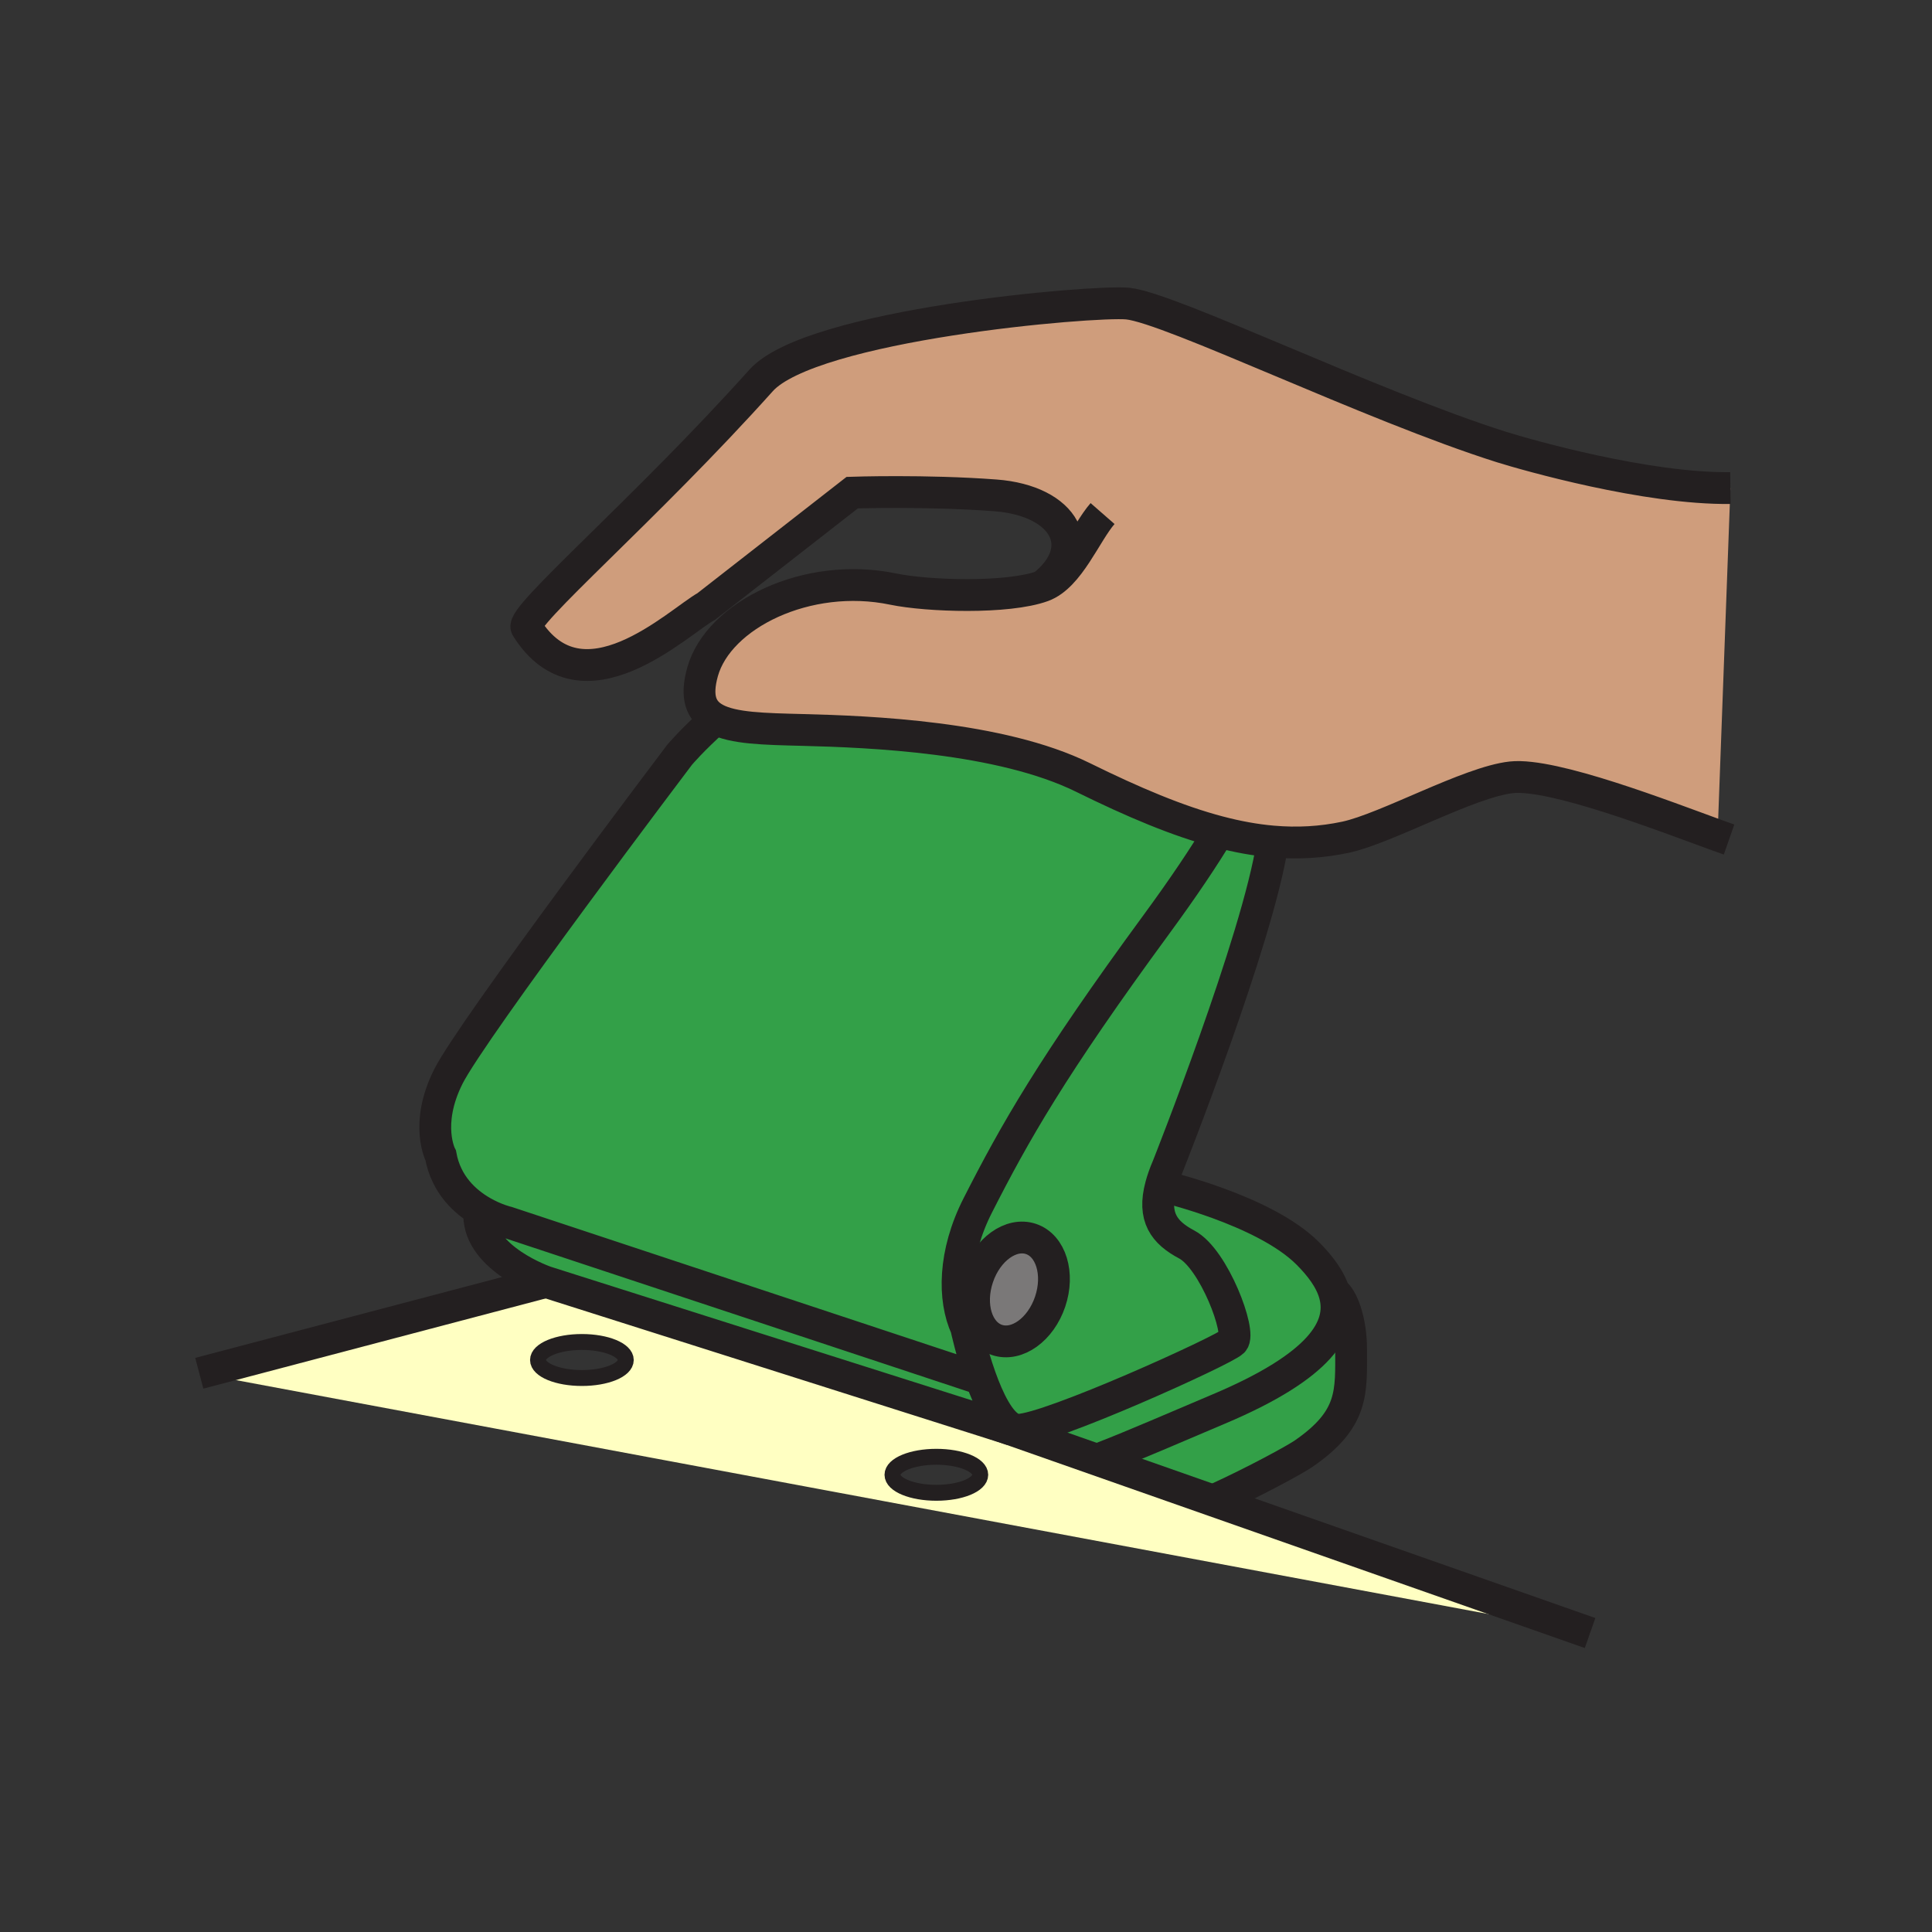<?xml version="1.0"?><svg xmlns="http://www.w3.org/2000/svg" width="850.394" height="850.394" viewBox="0 0 850.394 850.394" overflow="visible"><rect x="0" y="0" width="850.394" height="850.394" fill="#333333" stroke="none"/><path d="M699.89 718.8L87.72 604.46l152.61-40.21 203.49 64.58 40.609 14.27 50.271 17.66 165.19 58.04zm-268.42-69.66c0-4.37-8.65-7.92-19.32-7.92s-19.32 3.55-19.32 7.92c0 4.38 8.65 7.931 19.32 7.931s19.32-3.551 19.32-7.931zm-156.02-50.52c0-4.38-8.65-7.92-19.32-7.92s-19.32 3.54-19.32 7.92 8.65 7.93 19.32 7.93 19.32-3.55 19.32-7.93z" fill="#ffffc2"></path><path d="M453.81 545.35c8.79 2.96 12.561 15.311 8.431 27.58-4.13 12.271-14.62 19.82-23.42 16.86-8.78-2.97-12.551-15.32-8.41-27.59 4.129-12.27 14.609-19.81 23.399-16.85z" fill="#7a7878"></path><path d="M431.51 606.19c3.561 9.989 8.44 20.159 14.13 22.6l-.25.54-1.569-.5-203.49-64.58s-29.39-9.98-29.39-29.4l1.26-1.479c6.03 3.479 11.17 4.63 11.17 4.63l207.07 68.58 1.069-.391zM588.16 569.58c3.35 3.35 6.54 12.96 6.54 24.15 0 18.899 1.399 30.789-21 46.189-3.5 2.41-20.87 11.96-38.75 20.12l-.25.72-50.27-17.659.49-1.38c14.08-5.42 34.1-14.17 51.46-21.489 45.22-19.08 55.04-36.061 51.13-50.461l.65-.19z" fill="#33a048"></path><path d="M445.64 628.79c.841.35 1.681.54 2.551.54 13.31 0 90.64-34.99 94.489-38.84 3.851-3.851-8.399-36.391-20.3-42.7-10.02-5.3-15.08-12.09-11.399-25.82l.02.011s45.32 10.42 64.57 29.659c5.47 5.471 10.14 11.53 11.939 18.13 3.91 14.4-5.91 31.381-51.13 50.461-17.36 7.319-37.38 16.069-51.46 21.489l-.49 1.38-40.609-14.27 1.569.5.25-.54z" fill="#33a048"></path><path d="M425.29 584.44c-5.76-12.631-5.67-32.69 5.05-53.79 16.19-31.841 32.55-60.891 78.75-123.88 12.16-16.59 20.9-29.76 27.18-40.16l.131-.48c8.149 2.15 16.029 3.6 23.75 4.27l-.07.86c-6.41 42.29-46.1 142.24-46.1 142.24-1.33 3.09-2.32 5.9-3 8.47-3.681 13.73 1.38 20.521 11.399 25.82 11.9 6.31 24.15 38.85 20.3 42.7-3.85 3.85-81.18 38.84-94.489 38.84-.87 0-1.71-.19-2.551-.54-5.689-2.44-10.569-12.61-14.13-22.6-3.92-10.99-6.22-21.75-6.22-21.75zm5.12-22.24c-4.141 12.27-.37 24.62 8.41 27.59 8.8 2.96 19.29-4.59 23.42-16.86 4.13-12.27.359-24.62-8.431-27.58s-19.269 4.58-23.399 16.85z" fill="#33a048"></path><path d="M536.4 366.13l-.131.48c-6.279 10.4-15.02 23.57-27.18 40.16-46.2 62.99-62.56 92.04-78.75 123.88-10.72 21.1-10.81 41.159-5.05 53.79 0 0 2.3 10.76 6.22 21.75l-1.069.39L223.37 538s-5.14-1.15-11.17-4.63c-7.27-4.19-15.84-11.76-18.22-24.771 0 0-7.19-13.64 3.31-34.64s101.83-141.72 101.83-141.72 5.67-6.73 15.85-15.78c7.75 4.15 21.36 4.41 38.32 4.84 29.36.74 87.04 3 123.38 20.9 22.29 10.981 41.7 19.181 59.73 23.931z" fill="#33a048"></path><path d="M458.92 257.98c21.26-16.68 9.78-37.65-20.83-39.94-30.7-2.3-62.98-1.2-62.98-1.2l-64.17 50.05c-12.48 6.96-54.75 48.28-79.16 9.34-3.04-4.82 52.19-51.86 103.21-108.76 22.05-24.64 146.21-35.32 161.41-33.84 18.859 1.94 106.899 44.94 164.54 63.15 11.069 3.46 63.699 18.51 100.72 18.05l-5.65 152.9c-23.04-8.37-72.399-27.58-90.779-25.58-18.62 2.05-54.961 22.49-72.94 26.36-10.68 2.27-21.271 2.84-32.14 1.89-7.721-.67-15.601-2.12-23.75-4.27-18.03-4.75-37.44-12.95-59.73-23.93-36.34-17.9-94.02-20.16-123.38-20.9-16.96-.43-30.57-.69-38.32-4.84-6.45-3.44-8.84-9.58-5.72-20.74 7.03-25.04 46-44.29 83.87-36.43 15.239 3.16 50.439 4.28 65.799-1.31z" fill="#cf9d7c" class="aac-skin-fill"></path><g fill="none" stroke="#231f20"><path d="M445.39 629.33l-1.569-.5-203.49-64.58s-29.39-9.98-29.39-29.4M536.27 366.61c-6.279 10.4-15.02 23.57-27.18 40.16-46.2 62.99-62.56 92.04-78.75 123.88-10.72 21.1-10.81 41.159-5.05 53.79 0 0 2.3 10.76 6.22 21.75 3.561 9.989 8.44 20.159 14.13 22.6.841.35 1.681.54 2.551.54 13.31 0 90.64-34.99 94.489-38.84 3.851-3.851-8.399-36.391-20.3-42.7-10.02-5.3-15.08-12.09-11.399-25.82.68-2.569 1.67-5.38 3-8.47 0 0 39.689-99.95 46.1-142.24M430.44 606.58L223.37 538s-5.14-1.15-11.17-4.63c-7.27-4.19-15.84-11.76-18.22-24.771 0 0-7.19-13.64 3.31-34.64s101.83-141.72 101.83-141.72 5.67-6.73 15.85-15.78c.49-.43 1-.87 1.51-1.32" stroke-width="14"></path><path d="M462.24 572.93c-4.13 12.271-14.62 19.82-23.42 16.86-8.78-2.97-12.551-15.32-8.41-27.59 4.13-12.271 14.609-19.811 23.399-16.851s12.561 15.311 8.431 27.581zM511 521.98s45.32 10.42 64.57 29.659c5.47 5.471 10.14 11.53 11.939 18.13 3.91 14.4-5.91 31.381-51.13 50.461-17.359 7.32-37.379 16.07-51.459 21.49" stroke-width="14"></path><path d="M534.95 660.04c17.88-8.16 35.25-17.71 38.75-20.12 22.399-15.4 21-27.29 21-46.189 0-11.19-3.19-20.801-6.54-24.15M761.07 369.53c-1.49-.52-3.19-1.13-5.061-1.8-23.04-8.37-72.399-27.58-90.779-25.58-18.62 2.05-54.961 22.49-72.94 26.36-10.68 2.27-21.271 2.84-32.14 1.89-7.721-.67-15.601-2.12-23.75-4.27-18.03-4.75-37.44-12.95-59.73-23.93-36.34-17.9-94.02-20.16-123.38-20.9-16.96-.43-30.57-.69-38.32-4.84-6.45-3.44-8.84-9.58-5.72-20.74 7.03-25.04 46-44.29 83.87-36.43 15.24 3.16 50.439 4.28 65.8-1.31 11.69-4.26 18.91-23.37 26.39-31.93" stroke-width="14"></path><path d="M458.92 257.98c21.26-16.68 9.78-37.65-20.83-39.94-30.7-2.3-62.98-1.2-62.98-1.2l-64.17 50.05c-12.48 6.96-54.75 48.28-79.16 9.34-3.04-4.82 52.19-51.86 103.21-108.76 22.05-24.64 146.21-35.32 161.41-33.84 18.859 1.94 106.899 44.94 164.54 63.15 11.069 3.46 63.699 18.51 100.72 18.05M87.72 604.46l152.61-40.21M435.39 625.87l8.43 2.96 40.61 14.27 50.27 17.66 165.19 58.04" stroke-width="14"></path><ellipse cx="256.13" cy="598.62" rx="19.32" ry="7.93" stroke-width="7"></ellipse><path d="M431.47 649.14c0 4.38-8.65 7.931-19.32 7.931s-19.32-3.551-19.32-7.931c0-4.37 8.65-7.92 19.32-7.92s19.32 3.55 19.32 7.92z" stroke-width="7"></path></g><path fill="none" d="M0 0h850.394v850.394H0z"></path></svg>